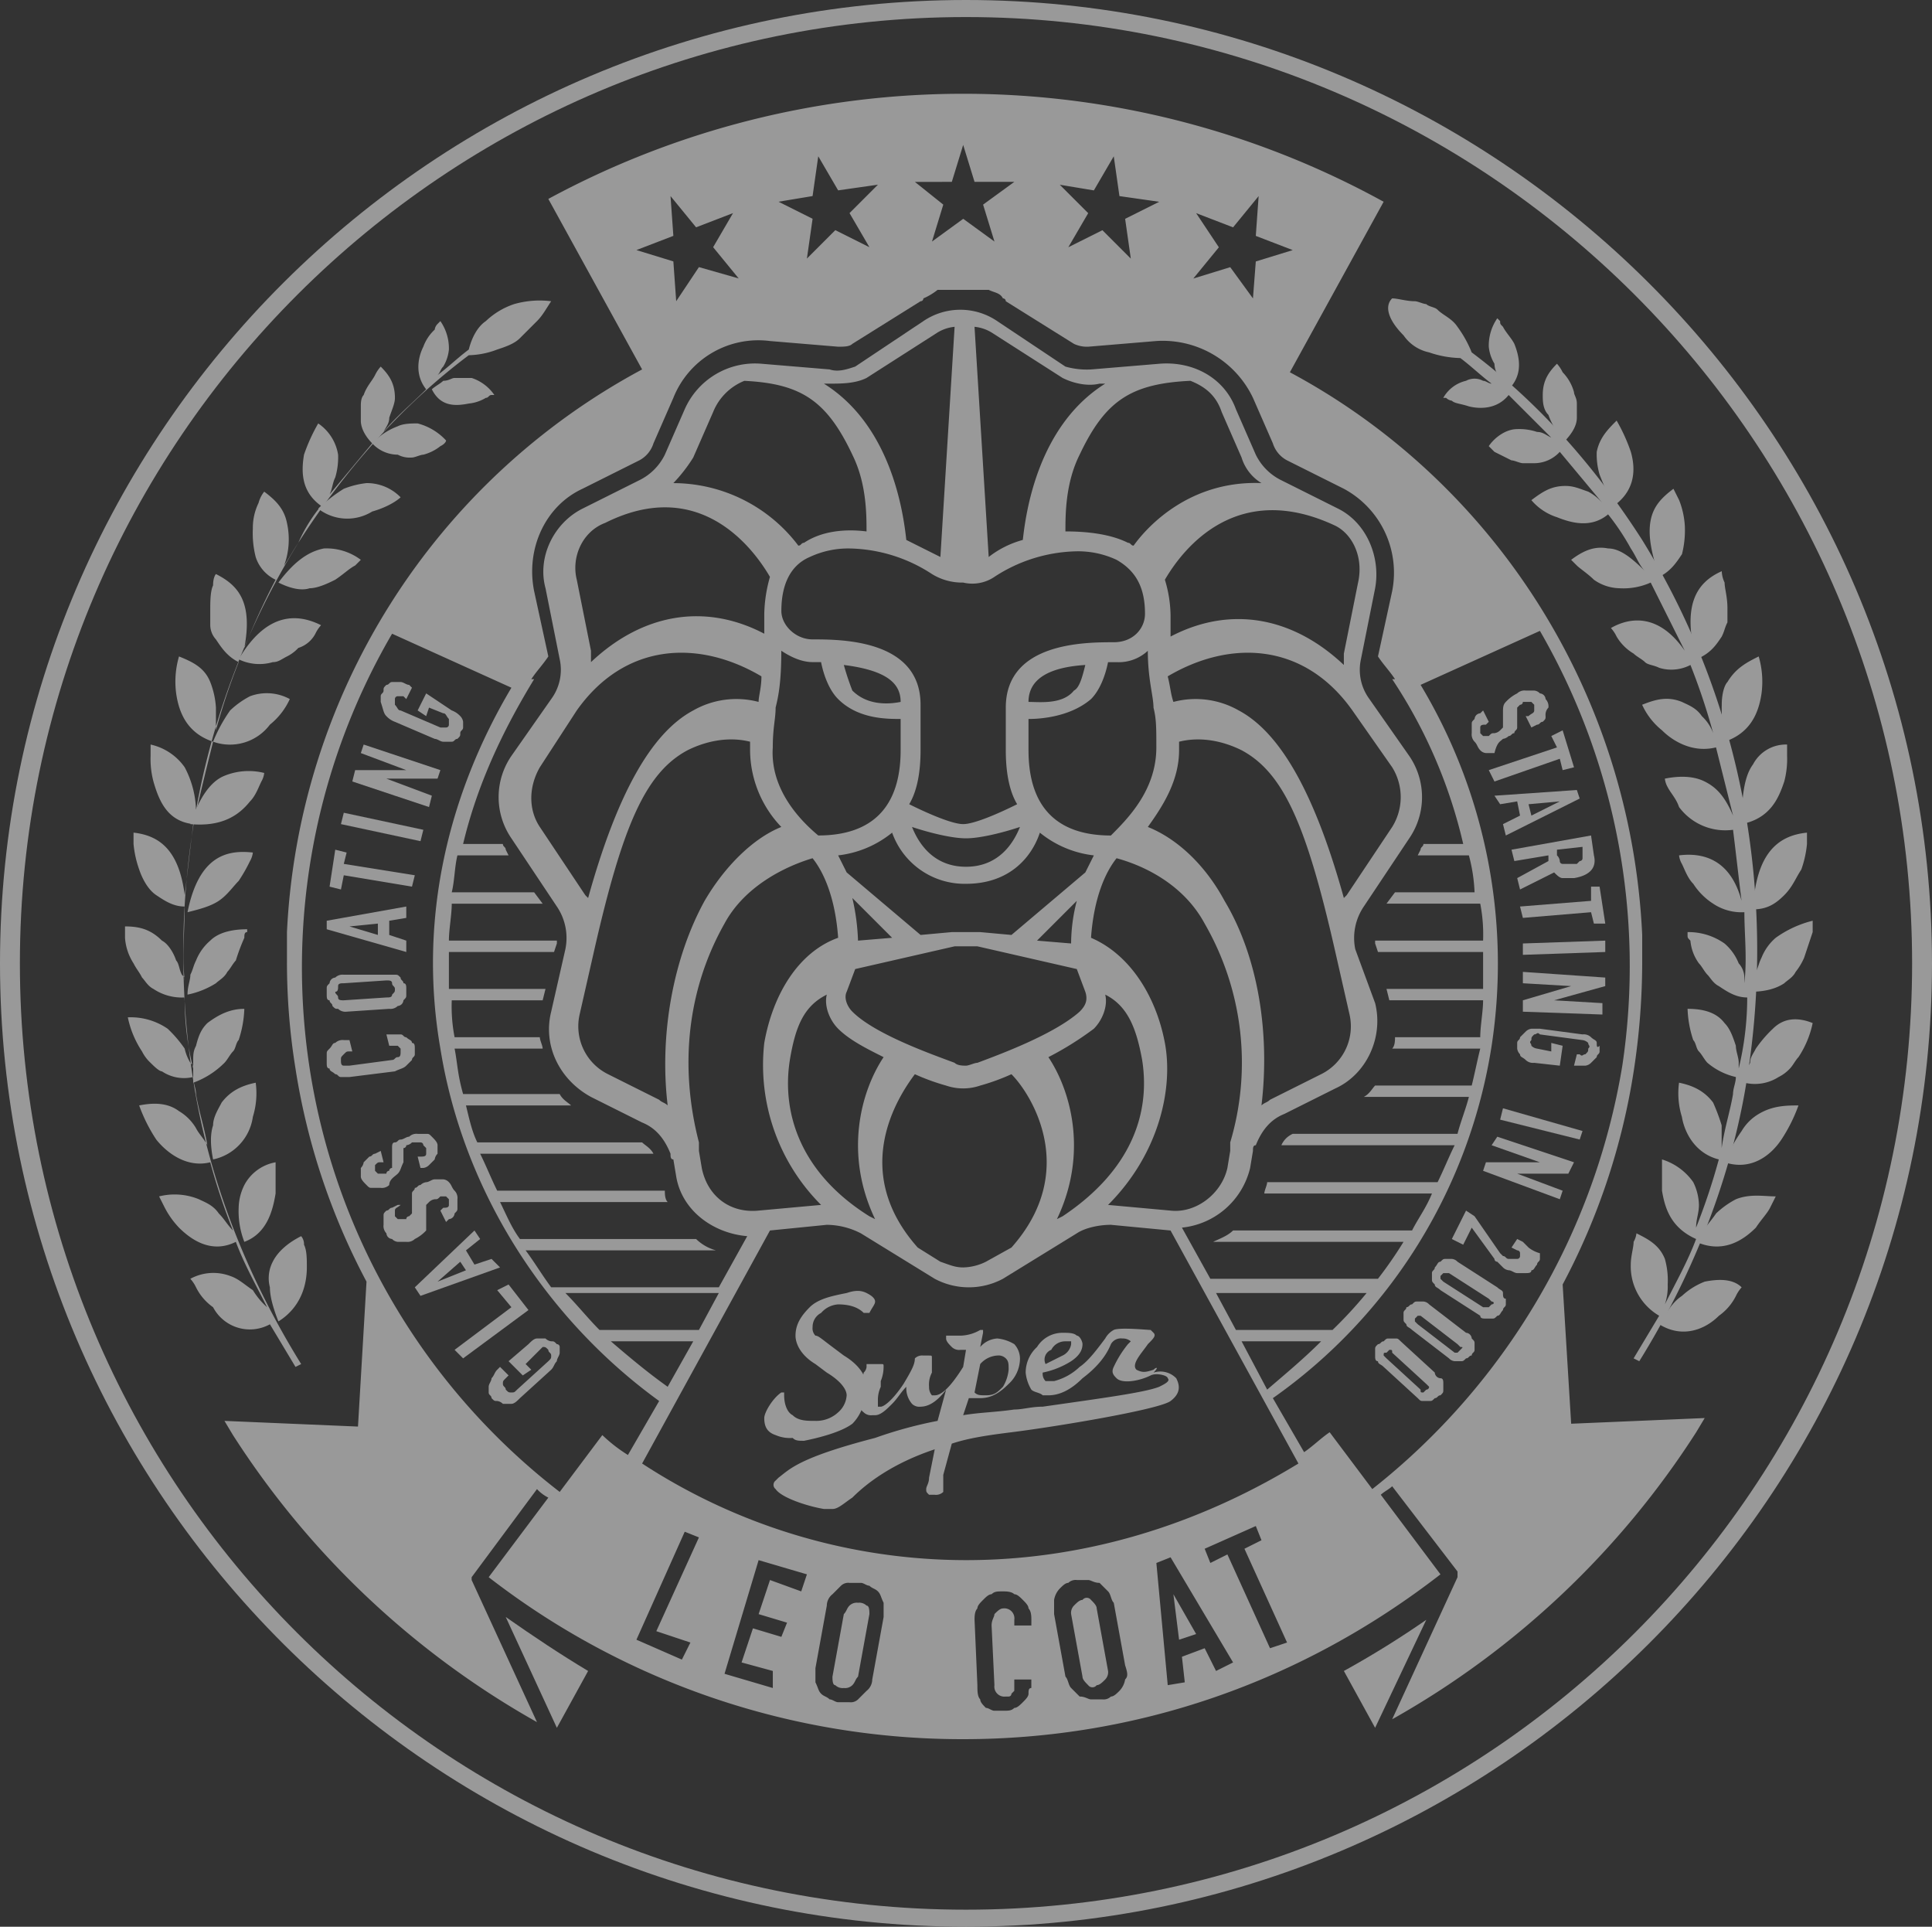 <svg xmlns="http://www.w3.org/2000/svg" width="519.529" height="518.001" viewBox="0 0 519.529 518.001">
  <rect x="0" y="0" width="519.529" height="518.001" fill="#333333" stroke="none"/>
  <g id="Group_1" data-name="Group 1" transform="translate(-12.9 -13.6)" opacity="0.5">
    <path id="Path_1" data-name="Path 1" d="M35.644,48.876c1.528-1.528,2.292-3.82,3.056-5.348a5.913,5.913,0,0,0,.764-2.292,17.193,17.193,0,0,0-10.7.764c-3.82,1.528-6.876,6.112-9.168,12.988C28,55.752,32.588,52.7,35.644,48.876Z" transform="translate(44.489 180.175)" fill="#fff"/>
    <path id="Path_2" data-name="Path 2" d="M30.332,38.824a23.217,23.217,0,0,0-5.348,3.82,41.428,41.428,0,0,0-4.584,8.4,13.428,13.428,0,0,0,15.28-4.584,18.778,18.778,0,0,0,5.348-6.876A12.919,12.919,0,0,0,30.332,38.824Z" transform="translate(49.801 161.959)" fill="#fff"/>
    <path id="Path_3" data-name="Path 3" d="M27.14,60.816c.764-.764,2.292-1.528,3.056-3.056.764-.764,1.528-2.292,2.292-3.056a52.644,52.644,0,0,1,2.292-6.112c0-.764,0-1.528.764-1.528V46.3c-3.82,0-7.64.764-9.932,3.056a13.7,13.7,0,0,0-3.82,5.348c-.764,1.528-.764,2.292-1.528,3.82,0,1.528-.764,3.056-.764,5.348A22.879,22.879,0,0,0,27.14,60.816Z" transform="translate(43.825 217.132)" fill="#fff"/>
    <path id="Path_4" data-name="Path 4" d="M27.9,56.724c2.292-1.528,3.82-3.82,5.348-5.348a43.824,43.824,0,0,0,3.056-5.348,5.913,5.913,0,0,0,.764-2.292C30.2,42.972,22.556,44.5,19.5,59.78,22.556,59.016,25.612,58.252,27.9,56.724Z" transform="translate(43.825 199.068)" fill="#fff"/>
    <path id="Path_5" data-name="Path 5" d="M31.594,60.868a21.371,21.371,0,0,0,.764-9.168c-3.82.764-6.876,2.292-9.168,5.348-.764,1.528-2.292,3.82-2.292,6.112q-1.146,3.438,0,9.168A13.64,13.64,0,0,0,31.594,60.868Z" transform="translate(49.303 252.989)" fill="#fff"/>
    <path id="Path_6" data-name="Path 6" d="M28.1,63.616c.764-.764,1.528-2.292,2.292-3.056s.764-2.292,1.528-3.056a29.5,29.5,0,0,0,1.528-8.4c-3.82,0-6.876,1.528-9.932,3.82-1.528,1.528-2.292,3.056-3.056,6.112-.764,1.528-.764,2.292-.764,4.584v5.348A22.757,22.757,0,0,0,28.1,63.616Z" transform="translate(45.153 235.725)" fill="#fff"/>
    <path id="Path_7" data-name="Path 7" d="M32.607,65.5c0-2.292,0-4.584-.764-6.112a3.346,3.346,0,0,0-.764-2.292c-3.056,1.528-6.112,3.82-7.64,6.876a9.583,9.583,0,0,0-.764,6.876q0,3.438,2.292,9.168C31.079,76.2,32.607,70.088,32.607,65.5Z" transform="translate(62.806 288.846)" fill="#fff"/>
    <path id="Path_8" data-name="Path 8" d="M31.232,62.9V54.5a11.829,11.829,0,0,0-8.4,6.112A14.393,14.393,0,0,0,21.3,66.724a22.71,22.71,0,0,0,1.528,9.168C28.94,73.6,30.468,67.488,31.232,62.9Z" transform="translate(55.777 271.581)" fill="#fff"/>
    <path id="Path_9" data-name="Path 9" d="M41.928,39.522a9.455,9.455,0,0,1,1.528-2.292C37.344,34.174,28.94,33.41,21.3,46.4a12.777,12.777,0,0,0,9.168.764c1.528,0,2.292-.764,3.82-1.528a10.547,10.547,0,0,0,3.056-2.292A7.825,7.825,0,0,0,41.928,39.522Z" transform="translate(55.777 144.453)" fill="#fff"/>
    <path id="Path_10" data-name="Path 10" d="M43.328,37.484l1.528-1.528A15.356,15.356,0,0,0,34.924,32.9c-3.82.764-7.64,3.056-12.224,9.168,3.056,1.528,6.112,2.292,8.4,1.528,2.292,0,5.348-1.528,6.876-2.292C40.272,39.776,41.8,38.248,43.328,37.484Z" transform="translate(65.073 128.154)" fill="#fff"/>
    <path id="Path_11" data-name="Path 11" d="M46.256,34.42a12.652,12.652,0,0,0-9.168-3.82,23.617,23.617,0,0,0-6.112,1.528A41.987,41.987,0,0,0,24.1,37.476a12.736,12.736,0,0,0,14.516.764C43.964,36.712,46.256,34.42,46.256,34.42Z" transform="translate(74.369 112.882)" fill="#fff"/>
    <path id="Path_12" data-name="Path 12" d="M36.7,37.668c.764,0,2.292-.764,3.056-.764a12.439,12.439,0,0,0,4.584-2.292c1.528-.764,1.528-1.528,1.528-1.528a15.852,15.852,0,0,0-7.64-4.584c-1.528,0-3.82,0-5.348.764A18.041,18.041,0,0,0,26,33.848,9.333,9.333,0,0,0,32.876,36.9,6.888,6.888,0,0,0,36.7,37.668Z" transform="translate(86.986 98.938)" fill="#fff"/>
    <path id="Path_13" data-name="Path 13" d="M56.265,299.411l6.876,11.46,1.528-.764C50.917,287.95,40.984,263.5,36.4,238.29a218.21,218.21,0,0,1,0-77.165A206,206,0,0,1,63.9,89.307c12.224-19.1,27.5-36.673,45.841-50.425a22.6,22.6,0,0,0,7.64-1.528c2.292-.764,4.584-1.528,6.112-3.056l2.292-2.292,2.292-2.292c1.528-1.528,2.292-3.056,3.82-5.348a25,25,0,0,0-9.932.764,20.355,20.355,0,0,0-7.64,4.584c-2.292,1.528-3.82,4.584-4.584,7.64-3.056,2.292-5.348,4.584-8.4,6.876.764-.764.764-1.528,1.528-2.292a10.859,10.859,0,0,0,1.528-4.584,12.907,12.907,0,0,0-2.292-7.64l-.764.764a2.667,2.667,0,0,0-.764,1.528,11.748,11.748,0,0,0-3.056,4.584c-1.528,3.056-2.292,7.64.764,11.46-3.82,3.82-8.4,7.64-11.46,11.46.764-1.528,1.528-2.292,1.528-3.82.764-2.292,1.528-3.82,1.528-5.348,0-3.82-1.528-6.112-3.82-8.4a9.456,9.456,0,0,0-1.528,2.292c-.764,1.528-2.292,3.056-3.056,5.348-.764.764-.764,2.292-.764,3.056v3.82c0,2.292,1.528,4.584,3.056,6.112L72.309,76.319c.764-1.528.764-3.056,1.528-4.584a18.987,18.987,0,0,0,.764-6.112,12.527,12.527,0,0,0-5.348-8.4,47.729,47.729,0,0,0-3.82,8.4c-.764,4.584-.764,9.932,4.584,13.752A43.317,43.317,0,0,0,63.9,89.307c-1.528,2.292-2.292,3.82-3.82,6.112a20.3,20.3,0,0,0,.764-11.46c-.764-3.82-3.056-6.112-6.112-8.4a8.362,8.362,0,0,0-1.528,3.056,15.256,15.256,0,0,0-1.528,6.876,25.991,25.991,0,0,0,.764,7.64,10.218,10.218,0,0,0,5.348,6.112,195.364,195.364,0,0,0-8.4,18.336c2.292-12.224-1.528-16.808-7.64-19.864,0,0-.764.764-.764,3.056-.764,1.528-.764,4.584-.764,6.876v3.82a5.836,5.836,0,0,0,1.528,3.82c1.528,2.292,3.056,4.584,6.112,6.112a171.925,171.925,0,0,0-6.112,18.336V133.62a22.308,22.308,0,0,0-1.528-6.876c-1.528-3.82-4.584-5.348-8.4-6.876a24.076,24.076,0,0,0-.764,9.932c.764,5.348,3.056,10.7,9.932,12.988-1.528,6.112-3.056,12.224-4.584,19.1a26.04,26.04,0,0,0-3.056-12.224,15.208,15.208,0,0,0-9.168-6.112v3.056a23.569,23.569,0,0,0,.764,6.876c1.528,5.348,3.82,10.7,10.7,11.46-.764,6.112-1.528,12.988-2.292,19.1C31.816,171.821,26.468,168,19.592,167.236v3.056a28.353,28.353,0,0,0,1.528,6.876c.764,2.292,2.292,5.348,4.584,6.876s4.584,3.056,7.64,3.056c0,6.876-.764,12.988,0,19.864,0-.764,0-.764-.764-1.528-.764-1.528-.764-3.056-1.528-3.82-.764-2.292-2.292-4.584-3.82-5.348-3.056-3.056-6.112-3.82-9.932-3.82V195.5a14.5,14.5,0,0,0,2.292,6.876c.764,1.528,1.528,2.292,2.292,3.82.764.764,1.528,2.292,3.056,3.056a13.724,13.724,0,0,0,8.4,2.292,76.971,76.971,0,0,0,2.292,19.1c0-.764,0-.764-.764-1.528a12.908,12.908,0,0,1-1.528-3.82,33.23,33.23,0,0,0-4.584-5.348,17.541,17.541,0,0,0-10.7-3.056,26.179,26.179,0,0,0,3.82,9.168,10.547,10.547,0,0,0,2.292,3.056c.764.764,2.292,2.292,3.056,2.292a10.609,10.609,0,0,0,8.4,1.528c0,1.528.764,3.056.764,4.584.764,4.584,2.292,9.168,3.056,13.752-.764-1.528-2.292-3.056-3.056-4.584a12.972,12.972,0,0,0-4.584-4.584c-3.056-2.292-6.876-2.292-10.7-1.528A43.229,43.229,0,0,0,25.7,249.75c3.056,3.82,8.4,7.64,14.516,6.112A171.928,171.928,0,0,0,46.332,274.2c-1.528-1.528-2.292-3.056-3.82-4.584-1.528-2.292-3.82-3.056-5.348-3.82a17.192,17.192,0,0,0-10.7-.764L28,268.086a23.216,23.216,0,0,0,3.82,5.348c3.82,3.82,9.168,6.876,15.28,3.82,2.292,6.112,5.348,11.46,8.4,17.572a20.256,20.256,0,0,1-3.82-4.584c-2.292-1.528-3.82-3.056-6.112-3.82a12.92,12.92,0,0,0-10.7.764,9.456,9.456,0,0,1,1.528,2.292,14.317,14.317,0,0,0,4.584,5.348A11.172,11.172,0,0,0,56.265,299.411Z" transform="translate(29.217 70.219)" fill="#fff"/>
    <path id="Path_14" data-name="Path 14" d="M38.032,33.776a10.859,10.859,0,0,0,4.584-1.528c.764,0,.764-.764,1.528-.764h.764A11.881,11.881,0,0,0,38.8,26.9H34.212c-.764,0-1.528.764-3.056.764-.764.764-2.292,1.528-3.056,2.292C30.392,34.54,34.212,34.54,38.032,33.776Z" transform="translate(100.93 88.314)" fill="#fff"/>
    <path id="Path_15" data-name="Path 15" d="M77.256,45.148C74.964,48.2,74.2,53.552,74.2,61.192c7.64-1.528,9.932-6.876,11.46-11.46a23.57,23.57,0,0,0,.764-6.876V39.8A9.976,9.976,0,0,0,77.256,45.148Z" transform="translate(407.04 173.971)" fill="#fff"/>
    <path id="Path_16" data-name="Path 16" d="M73.5,49.688a50.712,50.712,0,0,0,.764,9.932c6.876-2.292,9.168-7.64,9.932-12.988a24.077,24.077,0,0,0-.764-9.932c-3.056,1.528-6.112,3.056-8.4,6.876C74.264,44.34,73.5,46.632,73.5,49.688Z" transform="translate(402.392 153.387)" fill="#fff"/>
    <path id="Path_17" data-name="Path 17" d="M81.376,50.584a13.7,13.7,0,0,0-3.82,5.348c-.764,1.528-.764,2.292-1.528,3.82S75.264,62.808,74.5,65.1q5.73,0,9.168-2.292c.764-.764,2.292-1.528,3.056-3.056a16.7,16.7,0,0,0,2.292-3.82l2.292-6.876V46A28.956,28.956,0,0,0,81.376,50.584Z" transform="translate(409.032 215.14)" fill="#fff"/>
    <path id="Path_18" data-name="Path 18" d="M74.6,63.528c3.82,0,6.112-1.528,8.4-3.82s3.056-4.584,4.584-6.876a28.354,28.354,0,0,0,1.528-6.876V42.9C81.476,43.664,75.364,48.248,74.6,63.528Z" transform="translate(409.696 194.556)" fill="#fff"/>
    <path id="Path_19" data-name="Path 19" d="M82.768,54.792a12.972,12.972,0,0,0-4.584,4.584,41.428,41.428,0,0,0-4.584,8.4c6.876,2.292,12.224-1.528,15.28-6.112A43.226,43.226,0,0,0,93.464,52.5C90.408,52.5,86.588,52.5,82.768,54.792Z" transform="translate(403.056 258.301)" fill="#fff"/>
    <path id="Path_20" data-name="Path 20" d="M81.94,52a33.231,33.231,0,0,0-4.584,5.348c-.764,1.528-1.528,2.292-1.528,3.82A11.043,11.043,0,0,0,74.3,66.517a11.847,11.847,0,0,0,9.168-1.528A10.547,10.547,0,0,0,86.524,62.7c.764-.764,1.528-2.292,2.292-3.056a26.179,26.179,0,0,0,3.82-9.168C88.816,48.944,85,48.944,81.94,52Z" transform="translate(407.704 238.172)" fill="#fff"/>
    <path id="Path_21" data-name="Path 21" d="M83.524,59.1a19.167,19.167,0,0,0-6.112,3.82c-2.292,1.528-3.82,3.82-6.112,7.64,6.112,3.82,12.224,1.528,16.044-2.292a14.317,14.317,0,0,0,4.584-5.348,9.456,9.456,0,0,1,1.528-2.292C91.164,58.333,87.344,58.333,83.524,59.1Z" transform="translate(387.784 299.073)" fill="#fff"/>
    <path id="Path_22" data-name="Path 22" d="M83.3,56.63a23.217,23.217,0,0,0-5.348,3.82c-1.528,2.292-3.82,4.584-5.348,7.64,6.876,3.056,12.224,0,16.044-3.82,1.528-2.292,3.056-3.82,3.82-5.348l1.528-3.056C90.936,55.866,87.116,55.1,83.3,56.63Z" transform="translate(396.416 279.383)" fill="#fff"/>
    <path id="Path_23" data-name="Path 23" d="M80.792,51.272c.764-1.528.764-2.292,1.528-3.82v-3.82c0-3.056-.764-5.348-.764-6.876a7.613,7.613,0,0,1-.764-3.056c-6.876,3.056-10.7,9.168-6.876,23.684C77.736,55.856,79.264,53.564,80.792,51.272Z" transform="translate(395.1 133.467)" fill="#fff"/>
    <path id="Path_24" data-name="Path 24" d="M79.653,48.372a25.991,25.991,0,0,0,.764-7.64,22.309,22.309,0,0,0-1.528-6.876L77.361,30.8c-3.056,2.292-5.348,4.584-6.112,8.4s0,8.4,2.292,15.28C76.6,52.956,78.125,50.664,79.653,48.372Z" transform="translate(385.543 114.21)" fill="#fff"/>
    <path id="Path_25" data-name="Path 25" d="M73.684,51.32C79.032,47.5,79.8,42.152,78.268,36.8a47.723,47.723,0,0,0-3.82-8.4c-2.292,2.292-4.584,4.584-5.348,8.4a18.988,18.988,0,0,0,.764,6.112A74.46,74.46,0,0,0,73.684,51.32Z" transform="translate(373.175 98.274)" fill="#fff"/>
    <path id="Path_26" data-name="Path 26" d="M72.548,47.792c2.292-2.292,3.82-4.584,3.82-6.876V37.1c0-1.528-.764-2.292-.764-3.056a12.314,12.314,0,0,0-3.056-5.348A9.454,9.454,0,0,0,71.02,26.4c-2.292,2.292-3.82,4.584-3.82,8.4,0,1.528,0,3.82,1.528,5.348C69.492,42.444,71.02,44.736,72.548,47.792Z" transform="translate(360.559 84.994)" fill="#fff"/>
    <path id="Path_27" data-name="Path 27" d="M68.356,40.844c.764.764,1.528,2.292,2.292,3.056,3.82-3.82,3.056-8.4,1.528-12.224-.764-1.528-2.292-3.056-3.056-4.584-.764-.764-.764-.764-.764-1.528l-.764-.764A12.907,12.907,0,0,0,65.3,32.44a10.859,10.859,0,0,0,1.528,4.584A5.836,5.836,0,0,0,68.356,40.844Z" transform="translate(347.943 74.369)" fill="#fff"/>
    <path id="Path_28" data-name="Path 28" d="M65.892,34.032a11.126,11.126,0,0,0,6.876,4.584,27.466,27.466,0,0,0,8.4,1.528c3.056,2.292,5.348,4.584,8.4,6.876-.764,0-1.528-.764-2.292-.764a4.871,4.871,0,0,0-4.584,0,9.489,9.489,0,0,0-6.112,4.584h.764a2.667,2.667,0,0,0,1.528.764c.764.764,2.292.764,4.584,1.528,3.056.764,7.64.764,10.7-3.056l11.46,11.46c-1.528-.764-2.292-1.528-3.82-1.528a14.916,14.916,0,0,0-5.348-.764c-3.056,0-6.112,2.292-7.64,4.584l1.528,1.528,4.584,2.292c.764,0,2.292.764,3.056.764h3.056a9.333,9.333,0,0,0,6.876-3.056l11.46,13.752a13.413,13.413,0,0,0-3.82-3.056c-2.292-.764-3.82-1.528-6.112-1.528-3.82,0-6.112,1.528-9.168,3.82a15.041,15.041,0,0,0,6.876,4.584c3.82,1.528,9.168,3.056,13.752-.764a63.733,63.733,0,0,1,6.112,9.168c1.528,2.292,2.292,4.584,3.82,6.112-3.82-3.82-6.876-6.112-9.932-6.112-3.82-.764-6.876.764-9.932,3.056l1.528,1.528c.764.764,3.056,2.292,4.584,3.82a12.323,12.323,0,0,0,6.876,2.292,17.912,17.912,0,0,0,8.4-1.528l9.168,18.336c-6.876-9.932-14.516-9.168-19.864-6.112a9.454,9.454,0,0,1,1.528,2.292,12.972,12.972,0,0,0,4.584,4.584c.764.764,2.292,1.528,3.056,2.292s2.292.764,3.82,1.528a11.066,11.066,0,0,0,8.4-.764,171.934,171.934,0,0,1,6.112,18.336,11.748,11.748,0,0,0-3.056-4.584c-1.528-2.292-3.82-3.056-5.348-3.82-3.82-1.528-6.876-.764-10.7.764a18.778,18.778,0,0,0,5.348,6.876c3.056,3.056,8.4,6.112,14.516,4.584l4.584,18.336c-2.292-5.348-4.584-7.64-7.64-9.168s-6.876-1.528-10.7-.764a5.913,5.913,0,0,0,.764,2.292c.764,1.528,2.292,3.056,3.056,5.348a15.473,15.473,0,0,0,14.516,6.112c.764,6.112,1.528,12.988,2.292,19.1-3.056-11.46-10.7-12.988-16.808-12.224a5.913,5.913,0,0,0,.764,2.292c.764,1.528,1.528,3.82,3.056,5.348a17.85,17.85,0,0,0,5.348,5.348,13.724,13.724,0,0,0,8.4,2.292c0,6.112.764,12.224,0,19.1V206.7a5.836,5.836,0,0,0-1.528-3.82,13.7,13.7,0,0,0-3.82-5.348,16.805,16.805,0,0,0-9.932-3.056v.764c0,.764,0,.764.764,1.528a12.193,12.193,0,0,0,2.292,6.112c.764.764,1.528,2.292,2.292,3.056s1.528,2.292,3.056,3.056c2.292,1.528,4.584,3.056,7.64,3.056a81.589,81.589,0,0,1-2.292,19.1v-1.528c0-1.528-.764-3.056-.764-4.584-.764-2.292-1.528-4.584-3.056-6.112-2.292-3.056-6.112-3.82-9.932-3.82a29.5,29.5,0,0,0,1.528,8.4c.764.764.764,2.292,1.528,3.056s1.528,2.292,2.292,3.056a17.911,17.911,0,0,0,7.64,3.82c0,1.528-.764,3.056-.764,4.584-.764,4.584-2.292,9.168-3.056,14.516v-6.112a52.632,52.632,0,0,0-2.292-6.112c-2.292-3.056-5.348-4.584-9.168-5.348a21.282,21.282,0,0,0,.764,9.168c.764,4.584,3.82,9.932,9.932,11.46a171.911,171.911,0,0,1-6.112,18.336c0-2.292.764-3.82.764-6.112a14.393,14.393,0,0,0-1.528-6.112,16.02,16.02,0,0,0-8.4-6.112V264c.764,4.584,2.292,9.932,9.168,12.988-2.292,6.112-5.348,11.46-8.4,17.572a14.915,14.915,0,0,0,.764-5.348,21.152,21.152,0,0,0-.764-6.876c-1.528-3.82-4.584-5.348-7.64-6.876a5.913,5.913,0,0,1-.764,2.292c0,1.528-.764,3.82-.764,6.112a15.36,15.36,0,0,0,7.64,13.752l-6.876,11.46,1.528.764c13.752-22.156,23.684-46.6,28.268-71.817a218.211,218.211,0,0,0,0-77.165,206,206,0,0,0-27.5-71.817c-12.224-19.1-27.5-36.673-45.841-50.425a30.967,30.967,0,0,0-3.82-6.876c-1.528-2.292-3.82-3.056-5.348-4.584-.764-.764-2.292-.764-3.056-1.528-.764,0-2.292-.764-3.056-.764-2.292,0-4.584-.764-6.112-.764C60.544,26.392,62.072,30.212,65.892,34.032Z" transform="translate(324.43 69.721)" fill="#fff"/>
    <path id="Path_29" data-name="Path 29" d="M60.2,84.352l8.4,15.28L82.356,70.6A252.888,252.888,0,0,1,60.2,84.352Z" transform="translate(314.078 378.487)" fill="#fff"/>
    <path id="Path_30" data-name="Path 30" d="M44.452,100.3l8.4-15.28C45.216,80.432,38.34,75.848,30.7,70.5Z" transform="translate(118.194 377.823)" fill="#fff"/>
    <path id="Path_31" data-name="Path 31" d="M60.312,80.4,54.2,69.7h0l1.528,12.224Z" transform="translate(274.237 372.511)" fill="#fff"/>
    <path id="Path_32" data-name="Path 32" d="M57.476,72.69c0-.764-.764-1.528-1.528-2.292a1.433,1.433,0,0,0-2.292,0c-.764,0-1.528.764-2.292,1.528a2.807,2.807,0,0,0-.764,2.292l3.056,16.808c0,.764.764,1.528,1.528,2.292a1.432,1.432,0,0,0,2.292,0c.764,0,1.528-.764,2.292-1.528a2.807,2.807,0,0,0,.764-2.292Z" transform="translate(250.333 373.341)" fill="#fff"/>
    <path id="Path_33" data-name="Path 33" d="M49.076,70a2.807,2.807,0,0,0-2.292.764c-.764.764-.764,1.528-1.528,2.292L42.2,89.864c0,.764,0,2.292.764,2.292a2.807,2.807,0,0,0,2.292.764,2.807,2.807,0,0,0,2.292-.764c.764-.764.764-1.528,1.528-2.292l3.056-16.808c0-.764,0-2.292-.764-2.292A2.807,2.807,0,0,0,49.076,70Z" transform="translate(194.556 374.503)" fill="#fff"/>
    <path id="Path_34" data-name="Path 34" d="M272.664,13.6C129.794,13.6,12.9,129.73,12.9,272.6s116.894,259,259.764,259,259.764-116.13,259.764-259S415.535,13.6,272.664,13.6Zm0,513.417c-140.578,0-254.416-113.838-254.416-254.416S132.85,18.184,272.664,18.184,527.081,132.022,527.081,272.6,413.243,527.017,272.664,527.017Z" transform="translate(0 0)" fill="#fff"/>
    <path id="Path_35" data-name="Path 35" d="M48.436,62.228c-.764-.764-.764-.764-1.528-.764A2.667,2.667,0,0,1,45.38,60.7H43.088c-.764,0-1.528.764-2.292,1.528l-5.348,4.584,3.82,3.82L41.56,69.1l-1.528-1.528,3.056-3.056,1.528-1.528c.764,0,.764,0,1.528.764,0,.764.764.764.764,1.528s0,.764-.764,1.528l-8.4,7.64c-.764.764-.764.764-1.528.764s-.764,0-1.528-.764c0-.764-.764-.764-.764-1.528s0-.764.764-1.528l.764-.764L33.156,68.34l-.764.764c-.764.764-.764,1.528-1.528,2.292,0,.764-.764,1.528-.764,2.292v1.528c0,.764.764.764.764,1.528.764.764.764.764,1.528.764a2.667,2.667,0,0,1,1.528.764h2.292c.764,0,1.528-.764,2.292-1.528l8.4-7.64c.764-.764.764-1.528,1.528-2.292,0-.764.764-1.528.764-2.292V62.992A.748.748,0,0,0,48.436,62.228Z" transform="translate(114.21 312.75)" fill="#fff"/>
    <path id="Path_36" data-name="Path 36" d="M43.416,58.8,40.36,60.328l3.82,4.584L28.9,76.372l2.292,2.292L48.764,65.676Z" transform="translate(106.242 300.134)" fill="#fff"/>
    <path id="Path_37" data-name="Path 37" d="M48.128,64.54l-4.584,1.528-2.292-3.82,3.82-3.056L43.544,56.9,27.5,72.18l1.528,2.292,21.392-7.64ZM33.612,70.652h0L39.724,65.3,41.252,67.6Z" transform="translate(96.946 287.518)" fill="#fff"/>
    <path id="Path_38" data-name="Path 38" d="M37.86,65.8v-3.82l.764-.764a2.668,2.668,0,0,1,1.528-.764c.764,0,.764,0,1.528-.764h1.528l.764.764v1.528c0,.764-.764.764-1.528.764l-.764.764,1.528,3.056.764-.764A1.643,1.643,0,0,0,45.5,64.268c.764-.764.764-.764.764-1.528V60.448a2.807,2.807,0,0,0-.764-2.292c-.764-.764-.764-1.528-1.528-2.292a2.366,2.366,0,0,0-1.528-.764H40.152c-.764,0-1.528.764-2.292.764a2.667,2.667,0,0,0-1.528.764c-.764,0-.764.764-1.528.764,0,.764-.764.764-.764,1.528v5.348l-.764.764a.748.748,0,0,0-.764.764H30.22l-.764-.764V63.5c0-.764.764-.764,1.528-1.528H30.22l-1.528.764c-.764,0-.764.764-1.528.764-.764.764-.764.764-.764,1.528v2.292a2.807,2.807,0,0,0,.764,2.292,1.643,1.643,0,0,0,1.528,1.528,2.366,2.366,0,0,0,1.528.764h2.292a2.807,2.807,0,0,0,2.292-.764,10.548,10.548,0,0,0,3.056-2.292S37.86,67.324,37.86,65.8Z" transform="translate(89.642 275.565)" fill="#fff"/>
    <path id="Path_39" data-name="Path 39" d="M35.532,64.2c.764-.764.764-1.528,1.528-3.056V57.32a.748.748,0,0,0,.764-.764,2.366,2.366,0,0,0,1.528-.764h2.292a.748.748,0,0,1,.764.764l.764.764v1.528c0,.764-.764.764-1.528.764H40.88l.764,3.056h.764a2.667,2.667,0,0,0,1.528-.764l1.528-1.528a2.667,2.667,0,0,1,.764-1.528V56.556c0-.764-.764-1.528-1.528-2.292s-.764-.764-1.528-.764H40.88a2.807,2.807,0,0,0-2.292.764c-.764,0-1.528.764-2.292.764s-.764.764-1.528.764S34,56.556,34,57.32v5.348a.748.748,0,0,0-.764.764.748.748,0,0,0-.764.764H30.184l-.764-.764V61.9c.764-.764.764-.764,1.528-.764h.764l-.764-3.056-1.528.764c-.764,0-.764.764-1.528.764L26.364,61.14a2.668,2.668,0,0,1-.764,1.528V64.96c0,.764.764,1.528,1.528,2.292s.764.764,1.528.764h2.292a2.807,2.807,0,0,0,2.292-.764C33.24,65.724,34.768,64.96,35.532,64.2Z" transform="translate(84.33 264.941)" fill="#fff"/>
    <path id="Path_40" data-name="Path 40" d="M45.792,58.4l1.528-1.528c0-.764.764-.764.764-1.528V53.82c0-.764,0-1.528-.764-1.528,0-.764-.764-.764-1.528-1.528-.764,0-.764-.764-1.528-.764h-3.82l.764,3.056H43.5l.764.764v.764c0,.764,0,1.528-.764,1.528s-.764.764-1.528.764L30.512,58.4H28.984c-.764,0-.764-.764-.764-1.528s0-.764.764-1.528.764-.764,1.528-.764h.764l-.764-3.056H28.984a2.807,2.807,0,0,0-2.292.764c-.764,0-.764.764-1.528,1.528s-.764.764-.764,1.528V57.64c0,.764,0,1.528.764,1.528,0,.764.764.764,1.528,1.528.764,0,.764.764,1.528.764h2.292l12.224-1.528C44.264,59.168,45.028,59.168,45.792,58.4Z" transform="translate(76.361 241.701)" fill="#fff"/>
    <path id="Path_41" data-name="Path 41" d="M29.748,57.832l11.46-.764A2.807,2.807,0,0,0,43.5,56.3a1.643,1.643,0,0,0,1.528-1.528c.764-.764.764-.764.764-1.528V51.72c0-.764,0-1.528-.764-1.528,0-.764-.764-.764-.764-1.528C43.5,47.9,43.5,47.9,42.736,47.9H28.984a2.807,2.807,0,0,0-2.292.764,1.643,1.643,0,0,0-1.528,1.528c-.764.764-.764.764-.764,1.528v1.528c0,.764,0,1.528.764,1.528,0,.764.764.764.764,1.528.764.764.764.764,1.528.764A2.807,2.807,0,0,0,29.748,57.832Zm-2.292-6.876c0-.764.764-.764,1.528-.764l11.46-.764c.764,0,1.528,0,1.528.764s.764.764.764,1.528,0,.764-.764,1.528c0,.764-.764.764-1.528.764l-11.46.764c-.764,0-1.528,0-1.528-.764s-.764-.764-.764-1.528C27.456,52.484,27.456,51.72,27.456,50.956Z" transform="translate(76.361 227.756)" fill="#fff"/>
    <path id="Path_42" data-name="Path 42" d="M45.792,54.668,41.208,53.14V49.32l4.584-.764V45.5L24.4,49.32v2.292l21.392,6.112Zm-7.64-1.528-7.64-2.292h0l7.64-.764Z" transform="translate(76.361 211.82)" fill="#fff"/>
    <path id="Path_43" data-name="Path 43" d="M28.32,50.376l18.336,3.056.764-3.056L28.32,47.32l.764-3.056L26.028,43.5,24.5,53.432l3.056.764Z" transform="translate(77.026 198.54)" fill="#fff"/>
    <path id="Path_44" data-name="Path 44" d="M47.056,46.784,25.664,42.2,24.9,45.256,46.292,49.84Z" transform="translate(79.682 189.908)" fill="#fff"/>
    <path id="Path_45" data-name="Path 45" d="M46.692,53.552,34.468,48.968H48.22l.764-2.292L28.356,39.8l-.764,2.292,12.224,4.584H26.064L25.3,49.732l20.628,6.876Z" transform="translate(82.338 173.971)" fill="#fff"/>
    <path id="Path_46" data-name="Path 46" d="M27.828,46.768A5.874,5.874,0,0,0,30.12,48.3l10.7,4.584c.764,0,1.528.764,2.292.764H45.4c.764,0,.764-.764,1.528-.764.764-.764.764-.764.764-1.528s.764-.764.764-1.528V48.3a2.668,2.668,0,0,0-.764-1.528A5.874,5.874,0,0,0,45.4,45.24l-6.876-4.584L36.232,45.24l2.292,1.528.764-2.292L43.108,46c.764,0,.764.764,1.528,1.528V49.06a.748.748,0,0,1-.764.764H42.344l-10.7-4.584c-.764,0-.764-.764-1.528-1.528V42.184a.748.748,0,0,1,.764-.764h1.528l.764.764L34.7,39.128l-.764-.764c-.764,0-1.528-.764-2.292-.764H29.356c-.764,0-.764.764-1.528.764-.764.764-.764.764-.764,1.528s-.764.764-.764,1.528v1.528C27.064,45.24,27.064,46,27.828,46.768Z" transform="translate(88.978 159.363)" fill="#fff"/>
    <path id="Path_47" data-name="Path 47" d="M73.1,50.888a2.668,2.668,0,0,0,1.528-.764c.764,0,.764-.764,1.528-.764,0-.764.764-.764.764-1.528V42.484l.764-.764a.748.748,0,0,0,.764-.764h2.292l.764.764v1.528c0,.764-.764.764-1.528,1.528h-.764l1.528,3.056,1.528-.764c.764,0,.764-.764,1.528-.764.764-.764.764-.764.764-1.528a2.807,2.807,0,0,1,.764-2.292,2.807,2.807,0,0,0-.764-2.292,1.643,1.643,0,0,0-1.528-1.528,2.366,2.366,0,0,0-1.528-.764H79.216a2.807,2.807,0,0,0-2.292.764,10.547,10.547,0,0,0-3.056,2.292c-.764.764-.764,1.528-.764,3.056v3.82l-.764.764a2.668,2.668,0,0,1-1.528.764c-.764,0-.764,0-1.528.764H67.756l-.764-.764V47.832c0-.764.764-.764,1.528-.764l.764-.764-1.528-3.056-.764.764a1.643,1.643,0,0,0-1.528,1.528c-.764.764-.764.764-.764,1.528V49.36a2.807,2.807,0,0,0,.764,2.292c.764.764.764,1.528,1.528,2.292a2.366,2.366,0,0,0,1.528.764h2.292C71.576,51.652,72.34,51.652,73.1,50.888Z" transform="translate(343.959 161.355)" fill="#fff"/>
    <path id="Path_48" data-name="Path 48" d="M85.164,50l3.056-.764L85.164,39.3l-3.056,1.528,1.528,3.056L65.3,50l1.528,3.056L84.4,46.94Z" transform="translate(347.943 170.651)" fill="#fff"/>
    <path id="Path_49" data-name="Path 49" d="M67.028,45.22l4.584-.764.764,3.82-4.584,2.292.764,3.056L88.42,43.692,87.656,41.4,65.5,42.928Zm16.044-.764h0l-7.64,3.82-.764-3.056Z" transform="translate(349.271 184.596)" fill="#fff"/>
    <path id="Path_50" data-name="Path 50" d="M66.864,49.876l9.168-1.528v1.528l-8.4,4.584.764,3.056,9.168-4.584c.764.764,1.528,1.528,2.292,1.528h3.056c4.584-.764,6.112-3.056,5.348-6.112L87.492,43,66.1,46.82ZM85.2,46.056v3.056a.748.748,0,0,1-.764.764l-.764.764h-3.82a.748.748,0,0,1-.764-.764,2.366,2.366,0,0,0-.764-1.528V46.82Z" transform="translate(353.255 195.22)" fill="#fff"/>
    <path id="Path_51" data-name="Path 51" d="M85.5,48.62,66.4,50.148l.764,3.056L85.5,51.676l.764,3.056H89.32L87.792,44.8H85.5Z" transform="translate(355.247 207.172)" fill="#fff"/>
    <path id="Path_52" data-name="Path 52" d="M66.5,50.52l22.156-.764V46.7L66.5,47.464Z" transform="translate(355.911 219.788)" fill="#fff"/>
    <path id="Path_53" data-name="Path 53" d="M66.5,50.856l12.988.764h0L66.5,55.44V58.5l21.392.764V56.2L74.9,55.44h0l13.752-3.82V49.328L66.5,47.8Z" transform="translate(355.911 227.092)" fill="#fff"/>
    <path id="Path_54" data-name="Path 54" d="M87.692,53.62c0-.764-.764-.764-1.528-1.528a2.807,2.807,0,0,0-2.292-.764L72.412,49.8H70.12a2.667,2.667,0,0,0-1.528.764l-1.528,1.528c0,.764-.764.764-.764,1.528v1.528a2.667,2.667,0,0,0,.764,1.528c0,.764.764.764,1.528,1.528a2.807,2.807,0,0,0,2.292.764l6.876.764.764-5.348-3.056-.764v2.292l-3.82-.764a2.667,2.667,0,0,1-1.528-.764c0-.764-.764-.764,0-1.528,0-.764,0-.764.764-1.528.764,0,.764-.764,1.528,0l11.46,1.528a2.667,2.667,0,0,1,1.528.764c0,.764.764.764,0,1.528,0,.764,0,.764-.764,1.528-.764,0-.764.764-1.528,0h-.764l-.764,3.056h3.056a2.668,2.668,0,0,0,1.528-.764l1.528-1.528c0-.764.764-.764.764-1.528V54.384C87.692,55.148,87.692,54.384,87.692,53.62Z" transform="translate(354.583 240.373)" fill="#fff"/>
    <path id="Path_55" data-name="Path 55" d="M65.7,55.656,87.092,61l.764-2.292L66.464,52.6Z" transform="translate(350.599 258.965)" fill="#fff"/>
    <path id="Path_56" data-name="Path 56" d="M67.392,55.892,80.38,60.476H65.864L65.1,62.768l20.628,7.64.764-2.292L74.268,63.532H88.02l1.528-3.056L68.92,53.6Z" transform="translate(346.615 265.605)" fill="#fff"/>
    <path id="Path_57" data-name="Path 57" d="M84.628,66.132,83.1,64.6l-1.528-.764-1.528,2.292,1.528.764a.748.748,0,0,1,.764.764v.764a.748.748,0,0,1-.764.764H79.28c-.764,0-.764-.764-1.528-.764l-.764-.764-6.876-9.932L67.82,56.2,64,63.84l3.056,1.528,2.292-4.584,6.112,8.4a.748.748,0,0,0,.764.764l.764.764.764.764a2.668,2.668,0,0,0,1.528.764c.764,0,1.528.764,2.292.764h2.292c.764,0,1.528,0,1.528-.764.764,0,.764-.764,1.528-1.528,0-.764.764-.764.764-1.528V67.66A8.362,8.362,0,0,1,84.628,66.132Z" transform="translate(339.311 282.87)" fill="#fff"/>
    <path id="Path_58" data-name="Path 58" d="M82.4,67.068c0-.764-.764-.764-1.528-1.528l-10.7-6.876a2.366,2.366,0,0,0-1.528-.764H67.12c-.764,0-.764,0-1.528.764-.764,0-.764.764-1.528,1.528,0,.764-.764.764-.764,1.528v1.528c0,.764,0,.764.764,1.528,0,.764.764.764,1.528,1.528l10.7,6.876c0,.764.764.764,1.528.764h1.528c.764,0,.764,0,1.528-.764.764,0,.764-.764,1.528-1.528,0-.764.764-.764.764-1.528V68.6C82.4,68.6,82.4,67.832,82.4,67.068Zm-3.056,3.056-.764.764H77.052l-10.7-6.876-.764-.764v-.764l.764-.764h1.528L78.58,68.6l.764.764C80.108,69.36,80.108,70.124,79.344,70.124Z" transform="translate(334.663 294.158)" fill="#fff"/>
    <path id="Path_59" data-name="Path 59" d="M79.108,67.8l-9.932-7.64a2.366,2.366,0,0,0-1.528-.764H66.12c-.764,0-.764,0-1.528.764-.764,0-.764.764-1.528.764,0,.764-.764.764-.764,1.528v1.528c0,.764,0,.764.764,1.528,0,.764.764.764,1.528,1.528l9.932,7.64a2.366,2.366,0,0,0,1.528.764H77.58c.764,0,.764,0,1.528-.764.764,0,.764-.764,1.528-.764,0-.764.764-.764.764-1.528V70.86c0-.764,0-.764-.764-1.528A1.643,1.643,0,0,0,79.108,67.8ZM77.58,72.388l-.764.764h-.764l-9.932-7.64-.764-.764v-.764l.764-.764h.764l9.932,7.64.764.764C78.344,71.624,78.344,71.624,77.58,72.388Z" transform="translate(328.022 304.118)" fill="#fff"/>
    <path id="Path_60" data-name="Path 60" d="M77.344,69.868l-9.168-8.4c-.764-.764-.764-.764-1.528-.764H65.12c-.764,0-.764,0-1.528.764-.764,0-.764.764-1.528.764-.764.764-.764.764-.764,1.528v1.528c0,.764,0,1.528.764,1.528,0,.764.764.764,1.528,1.528l9.168,8.4c.764.764.764.764,1.528.764h1.528c.764,0,.764,0,1.528-.764.764,0,.764-.764,1.528-.764.764-.764.764-.764.764-1.528V72.924c0-.764,0-1.528-.764-1.528A1.643,1.643,0,0,1,77.344,69.868Zm-2.292,4.584-.764.764c-.764,0-.764,0-.764-.764l-9.168-8.4-.764-.764c0-.764,0-.764.764-.764l.764-.764c.764,0,.764,0,.764.764l9.168,8.4.764.764A.748.748,0,0,1,75.052,74.452Z" transform="translate(321.382 312.75)" fill="#fff"/>
    <path id="Path_61" data-name="Path 61" d="M50.5,99.327c3.82-.764,9.932-2.292,12.988-4.584,3.056-3.056,3.82-7.64,3.82-9.932,0-3.056-2.292-6.112-6.112-8.4l-3.056-2.292c-3.056-2.292-3.82-3.056-4.584-3.056a2.807,2.807,0,0,1-.764-2.292,4.2,4.2,0,0,1,2.292-3.82,6.6,6.6,0,0,1,4.584-2.292q4.584,0,6.876,2.292h1.528c.764-1.528,1.528-2.292,1.528-3.056S68.832,60.362,67.3,59.6s-3.056-.764-5.348,0c-3.82.764-7.64,1.528-9.932,3.82S48.2,68,48.2,71.058c0,2.292,1.528,5.348,5.348,7.64l3.056,2.292c3.82,2.292,5.348,4.584,5.348,6.112a6.6,6.6,0,0,1-2.292,4.584,8.675,8.675,0,0,1-6.112,2.292c-2.292,0-4.584,0-6.112-1.528-1.528-.764-2.292-3.056-2.292-5.348v-.764h-.764c-2.292,1.528-4.584,5.348-4.584,6.876,0,2.292.764,3.82,3.056,4.584a9.69,9.69,0,0,0,4.584.764C48.2,99.327,48.968,99.327,50.5,99.327Z" transform="translate(178.62 301.628)" fill="#fff"/>
    <path id="Path_62" data-name="Path 62" d="M142.312,71.391c-2.292.764-3.056.764-4.584,0-1.528-1.528,1.528-4.584,3.056-6.876,1.528-1.528,2.292-2.292,1.528-3.056l-.764-.764c-.764,0-8.4-.764-9.932,0a5.7,5.7,0,0,0-2.292,2.292h0c-2.292,3.056-4.584,6.112-6.876,7.64a15.616,15.616,0,0,1-6.876,3.82h-2.292a2.807,2.807,0,0,1-.764-2.292,22.878,22.878,0,0,0,7.64-3.056c2.292-1.528,3.056-3.056,3.056-4.584,0-.764-.764-2.292-1.528-2.292-.764-.764-2.292-.764-3.82-.764a8.024,8.024,0,0,0-6.876,3.82,9.333,9.333,0,0,0-3.056,6.876,10.859,10.859,0,0,0,1.528,4.584c.764.764,2.292.764,3.056,1.528h1.528q4.584,0,9.168-4.584c3.056-2.292,6.112-5.348,7.64-9.168a3.05,3.05,0,0,1,3.056-1.528,3.346,3.346,0,0,1,2.292.764l-.764.764a28.843,28.843,0,0,0-3.82,6.112c-.764,1.528,0,2.292.764,3.056,1.528,1.528,6.112.764,9.168-.764,1.528-.764,4.584,0,4.584.764.764.764-.764,1.528-2.292,2.292-3.82,1.528-15.28,3.056-31.325,5.348-3.056,0-5.348.764-7.64.764-5.348.764-9.168.764-13.752,1.528l1.528-4.584h3.056c3.056,0,5.348-1.528,7.64-3.82a9.333,9.333,0,0,0,3.056-6.876,5.836,5.836,0,0,0-1.528-3.82,10.86,10.86,0,0,0-4.584-1.528,6.6,6.6,0,0,0-4.584,2.292l.764-3.82V60.7h-.764a11.043,11.043,0,0,1-5.348,1.528h-3.82v.764c0,.764.764,1.528,1.528,2.292a2.807,2.807,0,0,0,2.292.764h1.528l-.764,4.584c-3.82,6.112-6.112,7.64-7.64,7.64h-.764a3.346,3.346,0,0,1-.764-2.292,6.888,6.888,0,0,1,.764-3.82v-3.82c0-.764,0-.764-.764-.764H80.427a2.807,2.807,0,0,0-2.292.764h0c0,1.528-.764,3.056-3.056,6.876-3.056,4.584-5.348,6.112-6.112,6.112H68.2V79.8a8.307,8.307,0,0,1,.764-3.82V74.447a10.224,10.224,0,0,0,.764-3.82c0-.764,0-.764-.764-.764h-3.82v.764a2.366,2.366,0,0,1-.764,1.528c-.764,3.82-1.528,6.876-1.528,7.64a3.969,3.969,0,0,0,1.528,3.056,2.807,2.807,0,0,0,2.292.764h.764c1.528,0,3.056-1.528,4.584-3.056s2.292-3.056,3.82-4.584h0a6.459,6.459,0,0,0,1.528,4.584,2.807,2.807,0,0,0,2.292.764q3.438,0,6.876-4.584l-2.292,8.4a114.842,114.842,0,0,0-16.808,4.584c-20.628,5.348-22.92,8.4-25.976,10.7l-.764.764a1.433,1.433,0,0,0,0,2.292c1.528,2.292,8.4,4.584,12.988,5.348h2.292c1.528,0,3.056-1.528,5.348-3.056,3.82-3.82,10.7-9.168,22.156-12.988l-1.528,7.64c0,1.528-.764,2.292-.764,3.056s0,.764.764,1.528h1.528a2.807,2.807,0,0,0,2.292-.764h0V99.66l2.292-8.4C92.651,89.728,98,88.964,104.111,88.2c12.224-1.528,39.729-6.112,42.785-8.4s2.292-4.584,1.528-6.112a5.942,5.942,0,0,0-6.112-1.528C143.84,70.627,143.076,70.627,142.312,71.391Zm-27.5-5.348a4.2,4.2,0,0,1,3.82-2.292h1.528v.764a4.094,4.094,0,0,1-2.292,3.056l-4.584,2.292A2.791,2.791,0,0,1,114.807,66.043Zm-19.1,3.82a6.6,6.6,0,0,1,4.584-2.292,2.807,2.807,0,0,1,2.292.764c.764.764.764,1.528.764,3.056a10.859,10.859,0,0,1-1.528,4.584c-1.528,1.528-2.292,2.292-4.584,2.292-1.528,0-2.292,0-3.056-.764Z" transform="translate(180.778 310.463)" fill="#fff"/>
    <path id="Path_63" data-name="Path 63" d="M380.65,337.021a181.007,181.007,0,0,0,19.1-57.3,193.4,193.4,0,0,0,2.292-29.033h0v-7.64h0C398.986,177.343,361.55,120.806,307.3,91.773l25.212-45.841a234.456,234.456,0,0,0-224.62-.764L133.11,91.009a181.46,181.46,0,0,0-95.5,151.275h0v7.64h0A178.8,178.8,0,0,0,39.9,278.956a181.007,181.007,0,0,0,19.1,57.3l-2.292,38.965L20.8,373.694l2.292,3.82a232.489,232.489,0,0,0,81.749,77.165h0l-17.572-38.2h0v-.764l17.572-23.684a10.548,10.548,0,0,0,3.056,2.292L91.853,415.715a207.831,207.831,0,0,0,127.59,43.549c46.6,0,90.918-15.28,128.354-44.313l-16.044-21.392c.764-.764,2.292-1.528,3.056-2.292l17.572,22.92v.764h0v.764l-17.572,38.2a232.489,232.489,0,0,0,81.749-77.165l2.292-3.82-35.909,1.528ZM282.092,48.989l9.932,3.82,6.876-8.4-.764,10.7,9.932,3.82-9.932,3.056-.764,9.932-6.112-8.4-9.932,3.056,6.876-8.4Zm-27.5-6.112,5.348-9.168,1.528,10.7,10.7,1.528-9.168,4.584,1.528,10.7-7.64-7.64-9.168,4.584,5.348-9.168-7.64-7.64Zm-38.2-2.292,3.056-9.932,3.056,9.932h10.7l-8.4,6.112,3.056,9.932-8.4-6.112-8.4,6.112L214.1,46.7l-7.64-6.112ZM178.951,44.4l1.528-10.7,5.348,9.168,10.7-1.528-7.64,7.64,5.348,9.168-9.168-4.584-7.64,7.64,1.528-10.7-9.168-4.584ZM131.582,58.921l9.932-3.82-.764-10.7,6.876,8.4,9.932-3.82-5.348,9.168,6.876,8.4L148.39,63.5l-6.112,9.168-.764-10.7ZM117.066,123.1l15.28-7.64a7.825,7.825,0,0,0,3.82-4.584l5.348-12.224a24.588,24.588,0,0,1,25.976-15.28L185.827,84.9c1.528,0,3.056,0,3.82-.764l18.336-11.46a.748.748,0,0,0,.764-.764h0a16.7,16.7,0,0,0,3.82-2.292h13.752c1.528.764,3.056.764,3.82,2.292h0a.748.748,0,0,1,.764.764l18.336,11.46a8.307,8.307,0,0,0,3.82.764L271.4,83.369a26.887,26.887,0,0,1,25.976,15.28l5.348,12.224a7.825,7.825,0,0,0,3.82,4.584l15.28,7.64a25.622,25.622,0,0,1,12.988,27.5l-3.82,17.572c1.528,2.292,3.056,3.82,4.584,6.112h-.764a134.483,134.483,0,0,1,19.1,44.313h-10.7c0,.764-.764.764-.764,1.528l-.764,1.528h13.752a44.715,44.715,0,0,1,1.528,9.932H335.573l-2.292,3.056h25.212a43.566,43.566,0,0,1,.764,9.932H330.225v.764l.764,2.292h28.268v9.932H333.281l.764,3.056h25.212c0,3.056-.764,6.876-.764,9.932h-22.92c0,.764,0,2.292-.764,3.056h23.684c-.764,3.056-1.528,6.876-2.292,9.932H330.225c-.764.764-1.528,2.292-3.056,3.056h28.268c-.764,3.056-2.292,6.876-3.056,9.932H308.069a5.965,5.965,0,0,0-3.056,3.056h46.6c-1.528,3.056-3.056,6.876-4.584,9.932H301.193c0,.764-.764,2.292-.764,3.056h45.077c-1.528,3.82-3.82,6.876-5.348,9.932H292.025c-1.528,1.528-3.82,2.292-5.348,3.056h51.189a111.757,111.757,0,0,1-6.876,9.932H285.912l-7.64-13.752A21.047,21.047,0,0,0,296.609,305.7l.764-4.584c0-.764,0-1.528.764-1.528,1.528-3.82,3.82-6.876,7.64-8.4l13.752-6.876c8.4-3.82,12.988-13.752,10.7-22.92l-5.348-14.516a15.059,15.059,0,0,1,2.292-11.46l12.224-18.336a19.567,19.567,0,0,0,0-22.156l-10.7-15.28a13.259,13.259,0,0,1-2.292-10.7l3.82-19.1c1.528-8.4-2.292-17.572-9.932-21.392l-15.28-7.64a14.992,14.992,0,0,1-6.876-6.876l-5.348-12.224c-3.056-8.4-11.46-12.988-20.628-12.224l-18.336,1.528a21.152,21.152,0,0,1-6.876-.764L228.611,78.021a17.668,17.668,0,0,0-19.864,0L190.411,90.245c-2.292.764-4.584,1.528-6.876.764L165.2,89.481a20.654,20.654,0,0,0-20.628,12.224l-5.348,12.224a14.992,14.992,0,0,1-6.876,6.876l-15.28,7.64c-7.64,3.82-12.224,12.988-9.932,21.392l3.82,19.1a13.259,13.259,0,0,1-2.292,10.7l-10.7,15.28a19.567,19.567,0,0,0,0,22.156l12.224,18.336a15.059,15.059,0,0,1,2.292,11.46l-3.82,16.808c-2.292,9.168,2.292,18.336,10.7,22.92l13.752,6.876c3.82,1.528,6.112,4.584,7.64,8.4,0,.764,0,1.528.764,1.528l.764,4.584c1.528,9.168,9.932,15.28,19.1,16.044l-7.64,13.752H108.661c-2.292-3.056-4.584-6.876-6.876-9.932h51.189a12.314,12.314,0,0,1-5.348-3.056H100.257c-2.292-3.056-3.82-6.876-5.348-9.932h45.077c-.764-.764-.764-2.292-.764-3.056H94.145c-1.528-3.056-3.056-6.876-4.584-9.932h46.6c-.764-1.528-2.292-2.292-3.056-3.056H88.8c-1.528-3.056-2.292-6.876-3.056-9.932H114.01c-.764-.764-2.292-1.528-3.056-3.056H84.977c-1.528-5.348-1.528-8.4-2.292-12.224h23.684c0-.764-.764-2.292-.764-3.056H82.685a43.565,43.565,0,0,1-.764-9.932h24.448l.764-3.056H81.157v-9.932h28.268l.764-2.292v-.764H81.157c0-3.056.764-6.876.764-9.932h24.448l-2.292-3.056H81.921c.764-3.056.764-6.876,1.528-9.932H97.2l-.764-1.528c0-.764-.764-.764-.764-1.528h-10.7c3.82-16.044,10.7-30.561,19.1-44.313h-.764c1.528-2.292,3.056-3.82,4.584-6.112l-3.82-17.572C101.785,139.142,107.133,127.682,117.066,123.1ZM301.193,365.29,294.317,352.3h21.392c-4.584,4.584-9.168,8.4-14.516,12.988Zm-8.4-16.044-5.348-9.932h40.493a117.509,117.509,0,0,1-9.168,9.932ZM242.364,275.9a85.291,85.291,0,0,0,12.224-7.64c2.292-2.292,3.82-6.112,3.056-9.168,6.112,3.056,8.4,9.168,9.932,17.572,2.292,14.516-3.056,29.8-21.392,42.021l-1.528.764C253.06,301.877,248.476,285.069,242.364,275.9Zm-19.1,1.528c-.764,0-2.292.764-3.056.764s-2.292,0-3.056-.764c-6.112-2.292-21.392-7.64-27.5-13.752-1.528-1.528-2.292-3.82-1.528-5.348l2.292-6.112,26.74-6.112h6.112L250,252.216l2.292,6.112c.764,2.292,0,3.82-1.528,5.348C243.892,269.788,229.376,275.136,223.263,277.428Zm9.168,49.661-6.876,3.82a14.394,14.394,0,0,1-6.112,1.528c-2.292,0-3.82-.764-6.112-1.528l-6.112-3.82c-18.336-20.628-5.348-40.493-.764-46.6a58.027,58.027,0,0,0,8.4,3.056,14.135,14.135,0,0,0,9.168,0,58.024,58.024,0,0,0,8.4-3.056C237.78,285.832,250.768,306.461,232.432,327.089Zm-36.673-7.64-1.528-.764c-18.336-11.46-23.684-27.5-21.392-42.021,1.528-9.168,3.82-14.516,9.932-17.572-.764,3.056.764,6.876,3.056,9.168,3.056,3.056,7.64,5.348,12.224,7.64C191.939,285.069,187.355,301.877,195.759,319.449Zm-47.369-19.1v-1.528c-5.348-20.628-3.056-41.257,6.876-58.829,5.348-9.932,16.044-15.28,23.684-17.572,3.056,3.82,6.112,10.7,6.876,21.392-10.7,3.82-17.572,15.28-19.864,28.268a53.128,53.128,0,0,0,15.28,43.549l-16.808,1.528c-7.64.764-13.752-3.82-15.28-11.46l-.764-4.584h0S148.39,300.349,148.39,300.349Zm-8.4-11.46c-.764-.764-1.528-.764-2.292-1.528l-13.752-6.876a14.353,14.353,0,0,1-7.64-16.044l3.82-16.808h0c7.64-33.617,13.752-48.133,25.212-54.245,4.584-2.292,10.7-3.82,16.808-2.292v2.292a30.05,30.05,0,0,0,8.4,20.628c-7.64,3.056-15.28,10.7-20.628,19.864C141.514,249.16,137.694,269.788,139.986,288.889ZM289.733,233.88c-5.348-9.932-12.988-16.808-20.628-19.864,3.82-5.348,8.4-12.224,8.4-20.628v-2.292c6.112-1.528,12.224,0,16.808,2.292,11.46,6.112,17.572,20.628,25.212,54.245h0l3.82,16.808a14.353,14.353,0,0,1-7.64,16.044l-13.752,6.876c-.764.764-1.528.764-2.292,1.528C301.957,269.788,298.9,249.16,289.733,233.88Zm-57.3,9.168h0l-8.4-.764h-7.64l-8.4.764h0L188.119,226.24l-2.292-4.584a28.021,28.021,0,0,0,14.516-6.112A20.669,20.669,0,0,0,220.207,229.3c11.46,0,17.572-6.876,19.864-13.752a28.02,28.02,0,0,0,14.516,6.112L252.3,226.24ZM250,233.88a46.242,46.242,0,0,0-1.528,11.46l-9.168-.764Zm-49.661,9.932-9.168.764a58.973,58.973,0,0,0-1.528-11.46Zm2.292-58.829v8.4c0,15.28-7.64,22.92-22.156,22.92h0c-4.584-3.82-12.988-12.224-12.224-23.684,0-5.348.764-7.64.764-10.7.764-3.056,1.528-6.876,1.528-15.28,2.292,1.528,5.348,3.056,8.4,3.056h2.292c.764,3.82,2.292,7.64,4.584,9.932C191.175,184.983,198.815,184.983,202.635,184.983Zm-15.28-14.516c12.224,1.528,15.28,5.348,15.28,9.932-3.82.764-9.168.764-12.988-3.056A72.127,72.127,0,0,1,187.355,170.467Zm18.336,43.549c4.584,1.528,10.7,3.056,14.516,3.056s9.932-1.528,14.516-3.056c-1.528,3.82-5.348,10.7-14.516,10.7S207.219,217.835,205.691,214.015Zm31.325-20.628v-8.4c3.82,0,11.46-.764,16.808-5.348,2.292-2.292,3.82-6.112,4.584-9.932H260.7a11.49,11.49,0,0,0,8.4-3.056c0,7.64,1.528,12.224,1.528,15.28.764,3.056.764,5.348.764,10.7,0,11.46-7.64,19.1-12.224,23.684h0C244.656,216.307,237.016,208.667,237.016,193.387Zm0-12.988c0-4.584,3.056-9.168,15.28-9.932-.764,3.056-1.528,6.112-3.056,6.876C246.184,181.163,240.072,180.4,237.016,180.4Zm85.569,51.953-.764.764c-7.64-27.5-16.808-44.313-28.268-50.425A23.409,23.409,0,0,0,275.98,180.4c-.764-2.292-.764-3.82-1.528-6.876,16.808-9.932,36.673-9.168,49.661,9.168l10.7,15.28a15.185,15.185,0,0,1,0,16.044Zm3.056-84.041-3.82,19.1v3.056c-13.752-12.988-30.56-16.044-46.6-7.64v-5.348a33.907,33.907,0,0,0-1.528-9.932c5.348-9.168,19.864-26.74,45.841-14.516C324.113,135.322,327.169,141.434,325.641,148.31Zm-60.357-9.932c-.764,0-.764-.764-1.528-.764-4.584-2.292-10.7-3.056-16.808-3.056,0-4.584,0-12.988,3.82-20.628,6.876-14.516,13.752-19.1,29.8-19.864,3.82,1.528,6.876,3.82,8.4,8.4l5.348,12.224a12.192,12.192,0,0,0,5.348,6.876C280.564,120.806,269.1,133.03,265.284,138.378Zm-29.8-1.528a25.819,25.819,0,0,0-9.168,4.584L222.5,79.549a10.859,10.859,0,0,1,4.584,1.528l19.1,12.224c3.056,1.528,6.876,2.292,9.932,1.528h1.528C239.308,106.289,236.252,129.974,235.488,136.85Zm-7.64,9.932h0A41.721,41.721,0,0,1,250,139.906a24.4,24.4,0,0,1,10.7,2.292c5.348,3.056,7.64,7.64,7.64,14.516,0,3.82-3.056,7.64-8.4,7.64-7.64,0-29.032,0-29.032,17.572v11.46c0,5.348.764,10.7,3.056,14.516-4.584,2.292-11.46,5.348-14.516,5.348s-9.932-3.056-14.516-5.348c2.292-3.82,3.056-9.168,3.056-14.516V181.163c0-17.572-21.392-17.572-29.032-17.572-4.584,0-8.4-3.82-8.4-7.64,0-6.876,2.292-12.224,7.64-14.516a24.4,24.4,0,0,1,10.7-2.292,41.721,41.721,0,0,1,22.156,6.876h0a15.4,15.4,0,0,0,8.4,2.292A10.609,10.609,0,0,0,227.848,146.782Zm-14.516-5.348-9.168-4.584c-.764-6.876-3.82-30.561-22.156-42.021h1.528c3.056,0,6.876,0,9.932-1.528l19.1-12.224a10.859,10.859,0,0,1,4.584-1.528Zm-23.684-27.5c3.82,7.64,3.82,16.044,3.82,20.628-6.112-.764-12.224,0-16.808,3.056-.764,0-.764.764-1.528.764a42.2,42.2,0,0,0-33.617-16.808,41.99,41.99,0,0,0,5.348-6.876l5.348-12.224a15.134,15.134,0,0,1,8.4-8.4C175.895,94.829,182.771,99.413,189.647,113.93ZM167.49,146.782a38.71,38.71,0,0,0-1.528,9.932v5.348c-16.044-8.4-32.853-5.348-46.6,7.64v-3.056l-3.82-19.1c-1.528-6.112,1.528-12.988,7.64-15.28C147.626,120.042,162.142,137.614,167.49,146.782Zm-51.953,35.909c12.988-18.336,32.853-19.1,49.661-9.168,0,3.056-.764,5.348-.764,6.876a23.409,23.409,0,0,0-17.572,2.292c-11.46,6.112-20.628,22.92-28.268,50.425l-.764-.764-12.224-18.336c-3.056-4.584-3.056-10.7,0-16.044Zm158.151,89.39c-2.292-12.224-9.168-23.684-19.864-28.268.764-10.7,3.82-17.572,6.876-21.392,8.4,2.292,18.336,7.64,23.684,17.572a74.822,74.822,0,0,1,6.876,58.829v2.292h0L290.5,305.7c-1.528,6.876-8.4,12.224-15.28,11.46l-16.808-1.528C272.16,301.877,275.98,284.3,273.688,272.08ZM121.65,349.246c-3.056-3.056-6.112-6.876-9.168-9.932h41.257l-5.348,9.932Zm25.212,3.056-6.876,12.224c-5.348-3.82-9.932-7.64-15.28-12.224Zm-24.448,25.212-11.46,15.28A178.1,178.1,0,0,1,65.877,162.062l32.089,14.516c-16.808,28.268-25.212,61.885-19.1,97.03,6.112,38.2,28.268,72.581,58.829,94.738l-8.4,14.516A41.989,41.989,0,0,1,122.414,377.514ZM146.1,433.287l-2.292,4.584-12.224-5.348,12.988-29.033,3.82,1.528-11.46,25.212Zm29.8-13.752-8.4-3.056-3.056,9.168,7.64,2.292-1.528,3.82-7.64-2.292-3.056,9.168,8.4,2.292v4.584l-12.988-3.82,9.168-30.56,12.988,3.82Zm22.156,6.876-3.056,16.808a3.969,3.969,0,0,1-1.528,3.056l-2.292,2.292a2.807,2.807,0,0,1-2.292.764h-3.056c-.764,0-1.528-.764-2.292-.764-.764-.764-1.528-.764-2.292-1.528s-.764-1.528-1.528-3.056v-3.82l3.056-16.808A3.969,3.969,0,0,1,184.3,420.3l2.292-2.292a2.807,2.807,0,0,1,2.292-.764h3.056c.764,0,1.528.764,2.292.764.764.764,1.528.764,2.292,1.528s.764,1.528,1.528,3.056Zm38.965,20.628c0,.764-.764,1.528-1.528,2.292s-1.528,1.528-2.292,1.528c-.764.764-1.528.764-3.056.764h-2.292c-.764,0-1.528-.764-2.292-.764-.764-.764-1.528-1.528-1.528-2.292-.764-.764-.764-2.292-.764-3.82l-.764-17.572c0-.764,0-2.292.764-3.056,0-.764.764-1.528,1.528-2.292s1.528-1.528,2.292-1.528c.764-.764,1.528-.764,3.056-.764.764,0,2.292,0,3.056.764.764,0,1.528.764,2.292,1.528s1.528,1.528,1.528,2.292c.764.764.764,2.292.764,3.056V428.7H233.2v-1.528a2.7,2.7,0,0,0-3.056-3.056c-.764,0-1.528.764-2.292,1.528,0,.764-.764,1.528-.764,3.056l.764,16.044A2.7,2.7,0,0,0,230.9,447.8h.764a.748.748,0,0,0,.764-.764l.764-.764v-3.056h4.584v2.292C237.016,445.511,237.016,446.275,237.016,447.039Zm25.976-3.82a5.792,5.792,0,0,1-1.528,3.056c-.764.764-1.528,1.528-2.292,1.528a2.807,2.807,0,0,1-2.292.764h-3.056c-.764,0-1.528-.764-3.056-.764l-2.292-2.292c-.764-.764-.764-2.292-1.528-3.056l-3.056-16.808v-3.82a5.792,5.792,0,0,1,1.528-3.056c.764-.764,1.528-1.528,2.292-1.528a2.807,2.807,0,0,1,2.292-.764h3.056c.764,0,1.528.764,3.056.764l2.292,2.292c.764.764.764,2.292,1.528,3.056l3.056,16.808C263.756,441.691,263.756,442.455,262.992,443.219Zm24.448-2.292-3.056-6.112-6.112,2.292.764,6.876-4.584.764L271.4,411.895l3.82-1.528,16.808,28.268Zm14.516-6.112L290.5,409.6l-4.584,2.292-1.528-3.82,13.752-6.112,1.528,3.82-4.584,2.292,11.46,25.212Zm-81.749-23.684a159.442,159.442,0,0,1-87.1-25.976l34.381-62.649,15.28-1.528a20.343,20.343,0,0,1,9.168,2.292L211.8,335.493a19.482,19.482,0,0,0,18.336,0L250,323.269c2.292-1.528,6.112-2.292,9.168-2.292l16.044,1.528L309.6,385.154C282.092,401.962,251.532,411.131,220.207,411.131Zm109.254-19.1L318,376.75c-2.292,1.528-4.584,3.82-6.876,5.348l-8.4-14.516a142.548,142.548,0,0,0,58.829-94.738,145.6,145.6,0,0,0-19.1-97.03L374.538,161.3a180.118,180.118,0,0,1,22.156,116.894A182.693,182.693,0,0,1,329.461,392.03Z" transform="translate(52.457 21.912)" fill="#fff"/>
  </g>
</svg>

